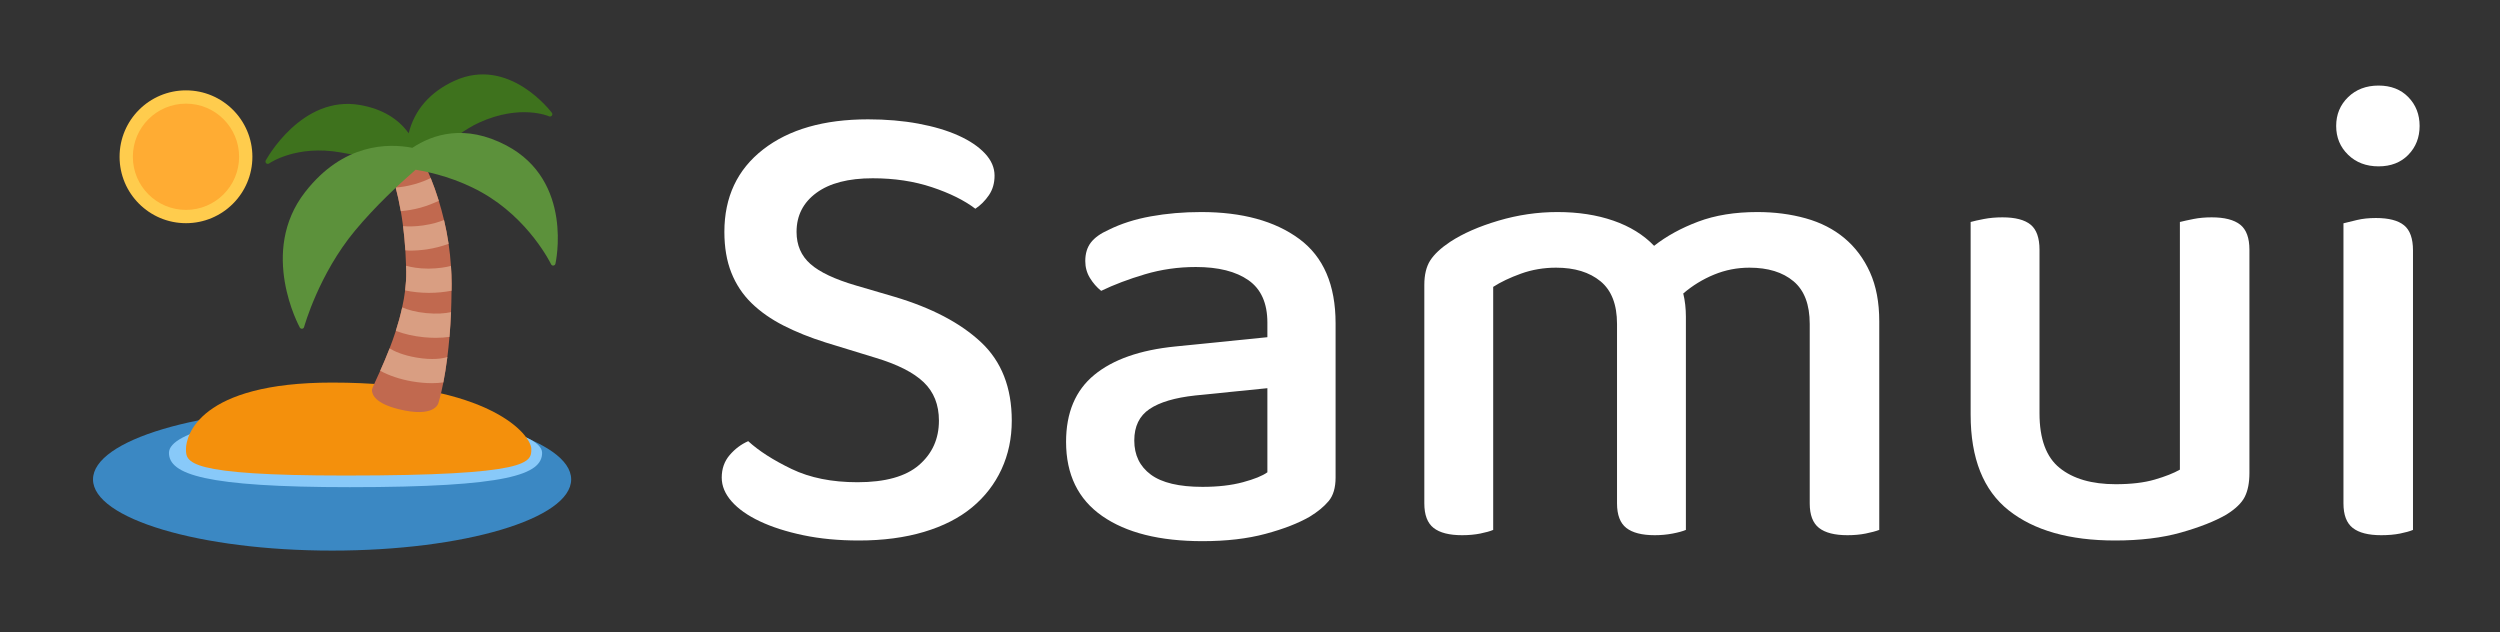 <?xml version="1.0" encoding="UTF-8"?>
<svg width="672px" height="170px" viewBox="0 0 672 170" version="1.1" xmlns="http://www.w3.org/2000/svg" xmlns:xlink="http://www.w3.org/1999/xlink">
    <rect x="0" y="0" width="672" height="170" fill="#333333" stroke="none"/>
    <title>logotype-dark</title>
    <g id="logotype-dark" stroke="none" stroke-width="1" fill="none" fill-rule="evenodd">
        <g id="logo" transform="translate(25, 20)" fill-rule="nonzero">
            <ellipse id="Oval" fill="#3B88C3" cx="64.265" cy="108.863" rx="64.265" ry="19.137"></ellipse>
            <path d="M120.719,101.716 C120.719,107.485 111.793,110.952 69.014,110.952 C30.008,110.952 20.415,107.485 20.415,101.716 C20.415,95.946 40.705,91.269 69.014,91.269 C97.322,91.269 120.719,95.946 120.719,101.716 L120.719,101.716 Z" id="Path" fill="#88C9F9"></path>
            <path d="M24.992,100.687 C24.992,97.117 28.562,82.836 64.265,82.836 C107.109,82.836 117.819,97.117 117.819,100.687 C117.819,104.258 117.819,107.828 67.835,107.828 C24.992,107.828 24.992,104.258 24.992,100.687 Z" id="Path" fill="#F4900C"></path>
            <circle id="Oval" fill="#FFCC4D" cx="24.992" cy="22.141" r="17.851"></circle>
            <circle id="Oval" fill="#FFAC33" cx="24.992" cy="22.141" r="14.281"></circle>
            <path d="M96.216,51.478 C96.076,49.425 95.866,47.44 95.584,45.544 C95.245,43.274 94.82,41.135 94.345,39.128 C93.909,37.283 93.434,35.562 92.945,33.98 C92.213,31.602 91.456,29.542 90.771,27.853 C89.425,24.537 88.365,22.641 88.365,22.641 L79.143,23.83 C79.143,23.83 80.207,26.05 81.36,30.403 C81.827,32.17 82.306,34.294 82.738,36.772 C82.956,38.025 83.159,39.357 83.345,40.789 C83.602,42.781 83.813,44.955 83.962,47.297 C84.048,48.618 84.109,49.996 84.152,51.432 C84.166,51.953 84.191,52.456 84.198,52.992 C84.223,54.666 84.105,56.369 83.898,58.069 C83.709,59.6 83.434,61.125 83.102,62.635 C82.627,64.799 82.045,66.927 81.392,68.955 C80.86,70.597 80.292,72.171 79.721,73.653 C78.843,75.927 77.961,77.97 77.197,79.676 C75.919,82.525 74.976,84.425 74.976,84.821 C74.976,86.074 75.869,88.416 82.117,89.976 C91.885,92.419 92.827,88.391 92.827,88.391 C92.827,88.391 93.449,86.506 94.17,82.797 C94.527,80.965 94.905,78.701 95.252,75.959 C95.459,74.321 95.652,72.518 95.816,70.558 C95.991,68.515 96.134,66.302 96.237,63.906 C96.312,62.092 96.358,60.154 96.376,58.14 C96.383,57.512 96.398,56.905 96.398,56.259 C96.398,54.62 96.323,53.035 96.216,51.478 L96.216,51.478 Z" id="Path" fill="#C1694F"></path>
            <path d="M86.844,76.095 C83.263,75.47 80.978,74.428 79.725,73.646 C78.846,75.92 77.964,77.962 77.2,79.669 C79.539,80.94 82.509,81.954 85.73,82.511 C87.59,82.836 89.436,82.997 91.167,82.997 C92.224,82.997 93.217,82.914 94.17,82.793 C94.527,80.961 94.905,78.698 95.252,75.956 C94.116,76.359 91.299,76.873 86.844,76.095 L86.844,76.095 Z M89.55,64.163 C86.758,63.888 84.612,63.274 83.106,62.628 C82.631,64.792 82.049,66.92 81.395,68.947 C83.602,69.779 86.197,70.379 88.914,70.647 C90.011,70.754 91.096,70.808 92.156,70.808 C93.438,70.808 94.655,70.708 95.819,70.554 C95.994,68.512 96.137,66.298 96.241,63.903 C94.634,64.253 92.385,64.445 89.55,64.163 L89.55,64.163 Z M90.339,58.722 C92.438,58.722 94.498,58.511 96.38,58.14 C96.383,57.512 96.398,56.905 96.398,56.259 C96.398,54.623 96.323,53.038 96.216,51.478 C94.866,51.831 92.935,52.171 90.21,52.21 C87.443,52.199 85.498,51.814 84.148,51.428 C84.162,51.949 84.187,52.453 84.195,52.988 C84.22,54.663 84.102,56.366 83.895,58.065 C85.84,58.476 87.993,58.711 90.178,58.722 L90.339,58.722 L90.339,58.722 Z M89.703,47.037 C91.81,46.733 93.763,46.187 95.587,45.544 C95.248,43.274 94.823,41.135 94.348,39.128 C93.085,39.65 91.289,40.228 88.779,40.589 C86.455,40.924 84.684,40.903 83.345,40.785 C83.602,42.777 83.813,44.952 83.962,47.294 C84.352,47.308 84.702,47.369 85.101,47.369 C86.601,47.369 88.161,47.258 89.703,47.037 L89.703,47.037 Z M92.949,33.976 C92.213,31.602 91.456,29.542 90.771,27.853 C89.639,28.421 88.208,29.017 86.337,29.535 C84.309,30.099 82.67,30.324 81.356,30.403 C81.824,32.17 82.302,34.294 82.734,36.772 C84.473,36.597 86.265,36.315 88.079,35.812 C89.814,35.33 91.424,34.683 92.949,33.976 L92.949,33.976 Z" id="Shape" fill="#D99E82"></path>
            <path d="M123.35,10.334 C123.236,10.184 111.918,-4.958 97.24,1.683 C90.646,4.664 86.394,9.538 84.855,15.832 C81.985,11.816 77.622,9.267 71.845,8.238 C56.061,5.425 46.524,22.959 46.432,23.134 C46.292,23.391 46.353,23.705 46.571,23.898 C46.792,24.087 47.11,24.101 47.346,23.933 C47.417,23.88 54.618,18.838 66.611,20.977 C78.868,23.159 87.461,25.301 87.547,25.322 C87.601,25.333 87.647,25.34 87.701,25.34 C87.872,25.34 88.04,25.269 88.161,25.14 C88.24,25.054 96.383,16.304 103.87,12.919 C114.953,7.906 122.511,11.234 122.579,11.269 C122.836,11.387 123.143,11.316 123.325,11.095 C123.507,10.877 123.518,10.566 123.35,10.334 Z" id="Path" fill="#3E721D"></path>
            <path d="M111.139,19.11 C99.95,13.201 91.253,16.143 85.851,19.731 C79.378,18.478 67.282,18.456 57.032,31.599 C44.447,47.729 55.486,67.844 55.597,68.048 C55.707,68.248 55.918,68.365 56.143,68.365 L56.218,68.362 C56.471,68.33 56.678,68.148 56.743,67.905 C56.782,67.766 60.659,53.742 70.463,41.949 C75.822,35.505 82.22,29.546 86.722,25.622 C91.257,26.375 97.919,28.043 104.463,31.699 C117.22,38.832 123.071,50.903 123.129,51.025 C123.243,51.26 123.489,51.424 123.76,51.378 C124.025,51.349 124.242,51.157 124.3,50.9 C124.35,50.675 129.269,28.685 111.139,19.11 L111.139,19.11 Z" id="Path" fill="#5C913B"></path>
        </g>
        <g id="Samui" transform="translate(194, 23)" fill="#FFFFFF" fill-rule="nonzero">
            <path d="M36.49,106.622 C43.966,106.622 49.484,105.079 53.044,101.994 C56.604,98.909 58.384,94.933 58.384,90.068 C58.384,85.796 57.019,82.355 54.29,79.744 C51.561,77.133 47.229,74.938 41.296,73.158 L27.946,69.064 C23.793,67.759 20.025,66.246 16.643,64.525 C13.261,62.804 10.383,60.787 8.01,58.473 C5.637,56.159 3.827,53.43 2.581,50.285 C1.335,47.14 0.712,43.491 0.712,39.338 C0.712,29.963 4.183,22.576 11.125,17.177 C18.067,11.778 27.471,9.078 39.338,9.078 C44.203,9.078 48.713,9.464 52.866,10.235 C57.019,11.006 60.609,12.074 63.635,13.439 C66.661,14.804 69.034,16.406 70.755,18.245 C72.476,20.084 73.336,22.072 73.336,24.208 C73.336,26.225 72.832,27.976 71.823,29.459 C70.814,30.942 69.598,32.159 68.174,33.108 C65.207,30.853 61.321,28.925 56.515,27.323 C51.709,25.721 46.399,24.92 40.584,24.92 C34.057,24.92 29.014,26.225 25.454,28.836 C21.894,31.447 20.114,34.947 20.114,39.338 C20.114,42.898 21.36,45.776 23.852,47.971 C26.344,50.166 30.438,52.095 36.134,53.756 L46.458,56.782 C56.426,59.749 64.169,63.813 69.687,68.975 C75.205,74.137 77.964,81.168 77.964,90.068 C77.964,94.815 77.044,99.176 75.205,103.151 C73.366,107.126 70.725,110.538 67.284,113.386 C63.843,116.234 59.541,118.429 54.379,119.972 C49.217,121.515 43.373,122.286 36.846,122.286 C31.387,122.286 26.403,121.811 21.894,120.862 C17.385,119.913 13.498,118.667 10.235,117.124 C6.972,115.581 4.45,113.801 2.67,111.784 C0.89,109.767 0,107.631 0,105.376 C0,103.003 0.712,100.985 2.136,99.324 C3.56,97.663 5.221,96.417 7.12,95.586 C9.968,98.197 13.854,100.689 18.779,103.062 C23.704,105.435 29.607,106.622 36.49,106.622 Z" id="Path"></path>
            <path d="M129.228,107.868 C133.381,107.868 137.001,107.453 140.086,106.622 C143.171,105.791 145.367,104.901 146.672,103.952 L146.672,81.346 L127.27,83.304 C121.811,83.897 117.717,85.114 114.988,86.953 C112.259,88.792 110.894,91.611 110.894,95.408 C110.894,99.324 112.377,102.38 115.344,104.575 C118.311,106.77 122.939,107.868 129.228,107.868 Z M128.872,33.998 C139.908,33.998 148.689,36.401 155.216,41.207 C161.743,46.013 165.006,53.578 165.006,63.902 L165.006,105.376 C165.006,108.105 164.383,110.212 163.137,111.695 C161.891,113.178 160.2,114.573 158.064,115.878 C154.979,117.658 151.003,119.201 146.138,120.506 C141.273,121.811 135.636,122.464 129.228,122.464 C117.717,122.464 108.728,120.209 102.261,115.7 C95.794,111.191 92.56,104.545 92.56,95.764 C92.56,87.932 95.082,81.939 100.125,77.786 C105.168,73.633 112.437,71.081 121.93,70.132 L146.672,67.64 L146.672,63.724 C146.672,58.503 144.981,54.705 141.599,52.332 C138.217,49.959 133.5,48.772 127.448,48.772 C122.701,48.772 118.133,49.425 113.742,50.73 C109.351,52.035 105.435,53.519 101.994,55.18 C100.807,54.231 99.799,53.074 98.968,51.709 C98.137,50.344 97.722,48.831 97.722,47.17 C97.722,45.153 98.226,43.491 99.235,42.186 C100.244,40.881 101.816,39.753 103.952,38.804 C107.275,37.143 111.072,35.926 115.344,35.155 C119.616,34.384 124.125,33.998 128.872,33.998 Z" id="Shape"></path>
            <path d="M292.454,64.08 C292.454,58.859 291,55.032 288.093,52.599 C285.186,50.166 281.24,48.95 276.256,48.95 C272.933,48.95 269.759,49.573 266.733,50.819 C263.707,52.065 260.948,53.756 258.456,55.892 C258.693,56.841 258.871,57.85 258.99,58.918 C259.109,59.986 259.168,61.054 259.168,62.122 L259.168,119.438 C258.337,119.794 257.151,120.12 255.608,120.417 C254.065,120.714 252.463,120.862 250.802,120.862 C247.361,120.862 244.809,120.209 243.148,118.904 C241.487,117.599 240.656,115.403 240.656,112.318 L240.656,64.08 C240.656,58.859 239.173,55.032 236.206,52.599 C233.239,50.166 229.264,48.95 224.28,48.95 C220.957,48.95 217.813,49.484 214.846,50.552 C211.879,51.62 209.387,52.807 207.37,54.112 L207.37,119.438 C206.539,119.794 205.382,120.12 203.899,120.417 C202.416,120.714 200.784,120.862 199.004,120.862 C195.563,120.862 193.011,120.209 191.35,118.904 C189.689,117.599 188.858,115.403 188.858,112.318 L188.858,53.578 C188.858,50.849 189.392,48.653 190.46,46.992 C191.528,45.331 193.308,43.669 195.8,42.008 C199.241,39.753 203.573,37.855 208.794,36.312 C214.015,34.769 219.296,33.998 224.636,33.998 C230.213,33.998 235.227,34.769 239.677,36.312 C244.127,37.855 247.776,40.109 250.624,43.076 C253.947,40.465 257.892,38.3 262.461,36.579 C267.03,34.858 272.34,33.998 278.392,33.998 C283.02,33.998 287.351,34.562 291.386,35.689 C295.421,36.816 298.892,38.596 301.799,41.029 C304.706,43.462 306.991,46.517 308.652,50.196 C310.313,53.875 311.144,58.265 311.144,63.368 L311.144,119.438 C310.195,119.794 308.978,120.12 307.495,120.417 C306.012,120.714 304.38,120.862 302.6,120.862 C299.159,120.862 296.607,120.209 294.946,118.904 C293.285,117.599 292.454,115.403 292.454,112.318 L292.454,64.08 Z" id="Path"></path>
            <path d="M335.708,36.668 C336.539,36.431 337.725,36.164 339.268,35.867 C340.811,35.57 342.472,35.422 344.252,35.422 C347.693,35.422 350.215,36.075 351.817,37.38 C353.419,38.685 354.22,40.94 354.22,44.144 L354.22,88.11 C354.22,94.993 356.03,99.888 359.649,102.795 C363.268,105.702 368.282,107.156 374.69,107.156 C378.843,107.156 382.344,106.741 385.192,105.91 C388.04,105.079 390.295,104.189 391.956,103.24 L391.956,36.668 C392.905,36.431 394.122,36.164 395.605,35.867 C397.088,35.57 398.72,35.422 400.5,35.422 C403.941,35.422 406.493,36.075 408.154,37.38 C409.815,38.685 410.646,40.94 410.646,44.144 L410.646,104.13 C410.646,106.741 410.231,108.877 409.4,110.538 C408.569,112.199 406.908,113.801 404.416,115.344 C401.331,117.124 397.266,118.726 392.223,120.15 C387.18,121.574 381.276,122.286 374.512,122.286 C362.289,122.286 352.766,119.586 345.943,114.187 C339.12,108.788 335.708,100.214 335.708,88.466 L335.708,36.668 Z" id="Path"></path>
            <path d="M454.612,119.438 C453.781,119.794 452.624,120.12 451.141,120.417 C449.658,120.714 447.967,120.862 446.068,120.862 C442.627,120.862 440.075,120.209 438.414,118.904 C436.753,117.599 435.922,115.403 435.922,112.318 L435.922,37.024 C436.871,36.787 438.088,36.49 439.571,36.134 C441.054,35.778 442.745,35.6 444.644,35.6 C448.085,35.6 450.607,36.253 452.209,37.558 C453.811,38.863 454.612,41.118 454.612,44.322 L454.612,119.438 Z M433.964,10.858 C433.964,7.773 435.032,5.192 437.168,3.115 C439.304,1.038 442.033,5.68434189e-14 445.356,5.68434189e-14 C448.679,5.68434189e-14 451.349,1.038 453.366,3.115 C455.383,5.192 456.392,7.773 456.392,10.858 C456.392,13.943 455.383,16.524 453.366,18.601 C451.349,20.678 448.679,21.716 445.356,21.716 C442.033,21.716 439.304,20.678 437.168,18.601 C435.032,16.524 433.964,13.943 433.964,10.858 Z" id="Shape"></path>
        </g>
    </g>
</svg>